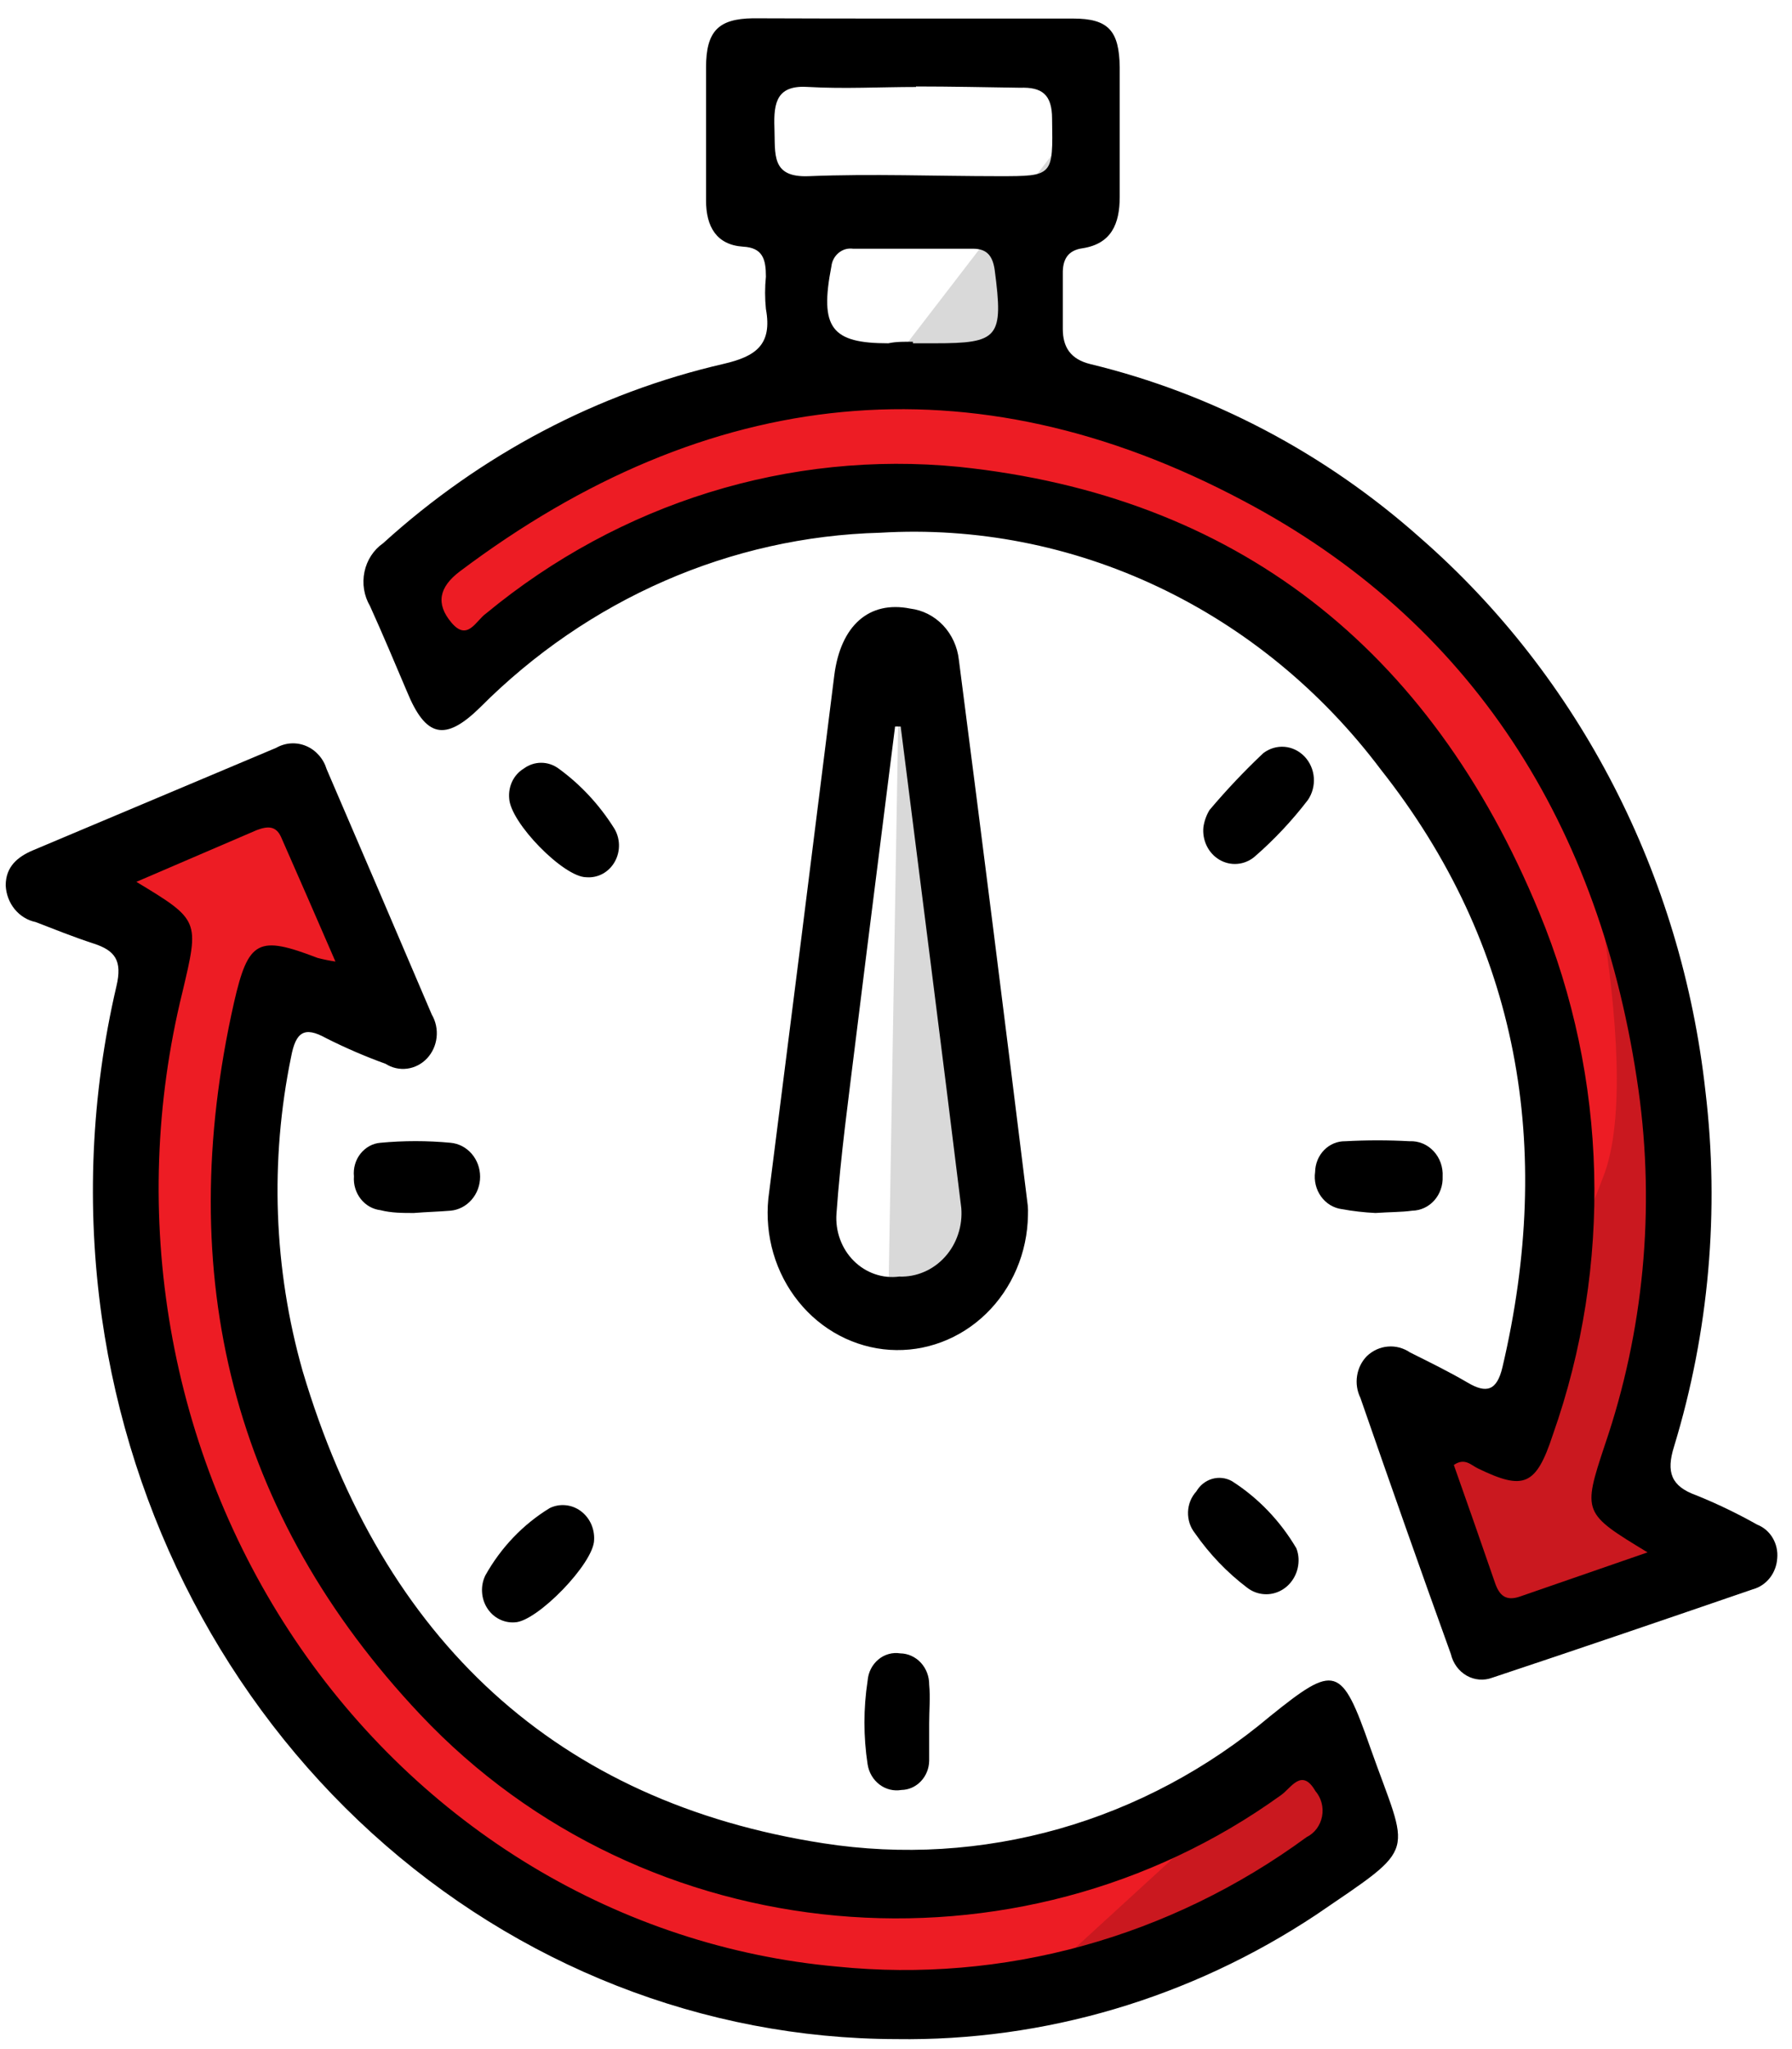 <svg width="49" height="56" viewBox="0 0 49 56" fill="none" xmlns="http://www.w3.org/2000/svg">
<path d="M1.753 23.623L7.475 21.543L10.842 27.392L7.588 27.112L6.916 31.735V37.612L9.678 41.976L12.086 45.717L14.708 48.477L18.7 50.971L23.617 51.44H27.29L36.16 47.048L37.703 50.256L34.436 52.147L27.29 54.396L22.872 54.984L15.427 52.743L9.678 48.925L5.792 42.726L3.729 38.039V29.346V26.033L0.968 23.974L1.753 23.623Z" fill="#ED1C24"/>
<path d="M10.842 15.659L12.346 18.713L18.361 14.657L23.618 13.774L29.287 14.076L35.508 17.529L40.146 22.412L42.608 30.523V35.287L41.15 39.742L39.447 39.153L40.026 43.636L40.585 44.337L47.771 42.411L44.617 40.743L45.043 38.039L45.861 33.696V29.059L44.404 23.974L42.834 20.352L40.026 16.59L35.967 13.459L30.038 10.734L25.421 9.88L19.805 10.552L14.708 12.492L10.842 15.659Z" fill="#ED1C24"/>
<path d="M24.962 0.507C26.426 0.507 27.883 0.507 29.34 0.507C30.305 0.507 30.604 0.836 30.617 1.838C30.617 3.015 30.617 4.199 30.617 5.382C30.617 6.125 30.385 6.657 29.613 6.783C29.18 6.839 29.054 7.113 29.061 7.484C29.061 7.988 29.061 8.493 29.061 8.99C29.061 9.487 29.273 9.817 29.812 9.95C33.136 10.754 36.23 12.382 38.835 14.699C43.186 18.496 45.979 23.913 46.633 29.823C47.023 33.086 46.73 36.4 45.775 39.532C45.555 40.232 45.695 40.617 46.374 40.862C46.948 41.093 47.508 41.363 48.05 41.668C48.225 41.736 48.373 41.864 48.471 42.029C48.57 42.195 48.614 42.391 48.596 42.586C48.584 42.783 48.513 42.971 48.394 43.123C48.274 43.275 48.112 43.384 47.931 43.433C45.562 44.246 43.187 45.058 40.804 45.85C40.69 45.893 40.569 45.91 40.448 45.9C40.327 45.89 40.209 45.854 40.103 45.793C39.996 45.732 39.903 45.648 39.829 45.547C39.755 45.446 39.702 45.33 39.673 45.206C38.835 42.887 38.017 40.561 37.198 38.201C37.107 38.015 37.075 37.804 37.108 37.598C37.14 37.392 37.235 37.203 37.378 37.059C37.537 36.908 37.738 36.817 37.951 36.8C38.164 36.782 38.376 36.839 38.556 36.961C39.088 37.227 39.62 37.486 40.133 37.787C40.645 38.089 40.931 38.011 41.084 37.36C42.495 31.35 41.543 25.823 37.757 21.032C36.136 18.876 34.046 17.163 31.664 16.037C29.282 14.91 26.677 14.403 24.07 14.559C19.985 14.665 16.083 16.368 13.125 19.336C12.167 20.275 11.641 20.149 11.129 18.902C10.796 18.117 10.463 17.326 10.117 16.562C9.953 16.283 9.899 15.948 9.966 15.627C10.033 15.307 10.216 15.027 10.476 14.846C13.146 12.421 16.347 10.735 19.792 9.943C20.663 9.74 21.123 9.424 20.943 8.444C20.913 8.15 20.913 7.854 20.943 7.561C20.943 7.085 20.856 6.769 20.317 6.741C19.592 6.692 19.306 6.195 19.306 5.481C19.306 4.269 19.306 3.057 19.306 1.845C19.306 0.85 19.645 0.514 20.584 0.5C22.081 0.507 23.505 0.507 24.962 0.507ZM45.05 42.425C43.286 41.353 43.266 41.346 43.885 39.483C44.944 36.382 45.259 33.054 44.803 29.795C43.779 22.53 40.219 16.969 33.991 13.683C26.565 9.74 19.353 10.517 12.572 15.617C12.007 16.044 11.907 16.499 12.346 17.018C12.785 17.536 13.012 16.962 13.291 16.765C16.957 13.738 21.586 12.303 26.226 12.759C33.745 13.543 39.094 17.662 42.089 24.94C43.962 29.467 44.096 34.581 42.461 39.209C42.002 40.61 41.663 40.736 40.419 40.134C40.232 40.05 40.059 39.826 39.753 40.036C40.135 41.115 40.512 42.193 40.884 43.272C40.998 43.594 41.17 43.763 41.55 43.636L45.05 42.425ZM25.048 2.377C24.07 2.377 23.085 2.433 22.114 2.377C21.249 2.314 21.149 2.784 21.176 3.498C21.202 4.213 21.076 4.857 22.114 4.815C23.844 4.745 25.581 4.815 27.311 4.815C28.801 4.815 28.794 4.815 28.768 3.246C28.768 2.58 28.488 2.377 27.896 2.398C26.945 2.384 25.993 2.363 25.048 2.363V2.377ZM24.962 9.382H25.547C27.311 9.382 27.444 9.235 27.198 7.372C27.138 6.966 26.965 6.797 26.599 6.797H23.325C23.256 6.788 23.186 6.792 23.118 6.811C23.051 6.831 22.988 6.864 22.933 6.909C22.878 6.954 22.832 7.01 22.797 7.074C22.763 7.137 22.741 7.208 22.733 7.281C22.407 8.962 22.733 9.382 24.29 9.382C24.516 9.333 24.742 9.34 24.962 9.34V9.382Z" fill="black"/>
<path d="M24.503 55.727C19.24 55.715 14.156 53.718 10.172 50.1C6.188 46.481 3.567 41.479 2.784 36.001C2.357 32.986 2.492 29.911 3.184 26.951C3.35 26.25 3.144 25.977 2.565 25.788C1.986 25.599 1.507 25.403 0.975 25.199C0.752 25.153 0.55 25.029 0.401 24.847C0.253 24.666 0.167 24.437 0.156 24.198C0.156 23.679 0.489 23.413 0.901 23.238L7.555 20.436C7.68 20.365 7.819 20.324 7.96 20.316C8.102 20.308 8.244 20.333 8.375 20.389C8.507 20.445 8.625 20.532 8.721 20.641C8.818 20.751 8.89 20.882 8.933 21.024C9.895 23.257 10.853 25.491 11.807 27.728C11.916 27.914 11.962 28.133 11.938 28.35C11.915 28.566 11.823 28.768 11.677 28.924C11.531 29.079 11.34 29.178 11.134 29.205C10.929 29.232 10.72 29.186 10.543 29.073C9.989 28.873 9.447 28.639 8.919 28.373C8.314 28.036 8.088 28.212 7.961 28.877C7.375 31.722 7.482 34.676 8.274 37.465C10.47 44.862 15.26 49.254 22.513 50.375C24.665 50.711 26.86 50.576 28.961 49.98C31.061 49.383 33.023 48.337 34.723 46.908C36.513 45.465 36.679 45.507 37.464 47.748C38.535 50.782 38.828 50.389 35.987 52.33C32.551 54.607 28.562 55.787 24.503 55.727ZM3.729 24.1C5.466 25.15 5.453 25.15 4.987 27.119C4.246 30.125 4.138 33.266 4.669 36.321C5.2 39.376 6.358 42.273 8.062 44.808C9.767 47.343 11.976 49.456 14.536 51C17.097 52.544 19.946 53.48 22.886 53.745C27.429 54.207 31.981 52.953 35.727 50.207C35.835 50.154 35.929 50.075 36.003 49.977C36.076 49.878 36.127 49.763 36.15 49.64C36.173 49.518 36.169 49.391 36.137 49.27C36.105 49.15 36.047 49.039 35.967 48.946C35.594 48.302 35.302 48.869 35.029 49.058C27.829 54.249 17.649 53.387 11.494 46.859C6.371 41.43 4.714 34.866 6.397 27.406C6.79 25.683 7.063 25.557 8.686 26.18C8.847 26.221 9.009 26.254 9.172 26.278C8.64 25.052 8.167 23.967 7.688 22.881C7.549 22.566 7.322 22.573 7.023 22.685L3.729 24.1Z" fill="black"/>
<path d="M28.108 33.213C28.1 33.719 27.995 34.218 27.798 34.68C27.602 35.141 27.319 35.557 26.966 35.9C26.613 36.244 26.198 36.508 25.745 36.678C25.293 36.849 24.812 36.92 24.333 36.89C23.853 36.859 23.384 36.726 22.954 36.499C22.525 36.273 22.143 35.957 21.833 35.571C21.522 35.185 21.289 34.737 21.147 34.253C21.006 33.77 20.959 33.261 21.009 32.758C21.616 27.99 22.218 23.224 22.812 18.461C22.985 17.095 23.763 16.408 24.888 16.632C25.227 16.673 25.544 16.834 25.786 17.088C26.027 17.343 26.18 17.676 26.219 18.033C26.862 23.002 27.489 27.971 28.102 32.94C28.111 33.031 28.113 33.122 28.108 33.213ZM24.628 19.855H24.475C24.116 22.713 23.75 25.571 23.397 28.429C23.204 30.005 22.985 31.588 22.872 33.171C22.855 33.409 22.889 33.648 22.971 33.87C23.052 34.092 23.18 34.293 23.344 34.457C23.509 34.621 23.705 34.745 23.92 34.819C24.136 34.894 24.364 34.917 24.588 34.887C24.821 34.896 25.053 34.853 25.268 34.76C25.484 34.668 25.678 34.528 25.838 34.351C25.999 34.173 26.122 33.962 26.198 33.731C26.276 33.5 26.305 33.254 26.285 33.01C25.746 28.618 25.181 24.233 24.628 19.855Z" fill="black"/>
<path d="M37.61 33.15C37.302 33.135 36.996 33.1 36.692 33.045C36.58 33.03 36.472 32.992 36.374 32.933C36.276 32.874 36.191 32.794 36.123 32.7C36.054 32.605 36.005 32.497 35.977 32.382C35.949 32.267 35.943 32.147 35.96 32.029C35.962 31.917 35.985 31.806 36.027 31.703C36.069 31.6 36.131 31.507 36.207 31.429C36.284 31.351 36.374 31.29 36.474 31.248C36.573 31.207 36.679 31.187 36.785 31.189C37.373 31.157 37.961 31.157 38.548 31.189C38.669 31.183 38.79 31.205 38.903 31.252C39.015 31.299 39.117 31.371 39.202 31.462C39.286 31.553 39.352 31.662 39.394 31.781C39.436 31.901 39.454 32.028 39.447 32.155C39.452 32.274 39.435 32.394 39.395 32.505C39.356 32.617 39.296 32.72 39.218 32.807C39.141 32.894 39.047 32.963 38.944 33.011C38.84 33.059 38.728 33.085 38.615 33.087C38.316 33.129 38.003 33.122 37.61 33.15Z" fill="black"/>
<path d="M16.245 42.081C16.245 42.719 14.681 44.323 14.076 44.337C13.928 44.348 13.78 44.317 13.647 44.248C13.513 44.179 13.4 44.074 13.318 43.943C13.236 43.813 13.189 43.662 13.181 43.506C13.172 43.35 13.203 43.194 13.271 43.055C13.698 42.291 14.305 41.657 15.034 41.213C15.168 41.149 15.316 41.122 15.462 41.136C15.609 41.149 15.75 41.202 15.871 41.289C15.993 41.377 16.091 41.495 16.157 41.634C16.222 41.773 16.253 41.927 16.245 42.081Z" fill="black"/>
<path d="M32.906 22.601C32.931 22.436 32.987 22.279 33.072 22.138C33.534 21.591 34.025 21.071 34.543 20.583C34.711 20.455 34.917 20.393 35.124 20.41C35.331 20.427 35.525 20.522 35.672 20.676C35.819 20.831 35.909 21.036 35.925 21.253C35.941 21.471 35.883 21.688 35.761 21.865C35.324 22.434 34.834 22.956 34.297 23.42C34.163 23.53 34.001 23.596 33.831 23.609C33.661 23.623 33.492 23.583 33.343 23.496C33.195 23.408 33.074 23.277 32.997 23.118C32.919 22.958 32.887 22.779 32.906 22.601Z" fill="black"/>
<path d="M11.315 33.15C11.015 33.15 10.703 33.15 10.403 33.073C10.192 33.048 9.998 32.938 9.863 32.765C9.728 32.593 9.661 32.371 9.678 32.148C9.667 32.038 9.677 31.926 9.708 31.819C9.739 31.713 9.789 31.614 9.857 31.529C9.925 31.443 10.008 31.373 10.102 31.321C10.195 31.27 10.298 31.239 10.403 31.231C11.041 31.171 11.682 31.171 12.32 31.231C12.54 31.251 12.746 31.357 12.895 31.529C13.045 31.701 13.128 31.926 13.128 32.159C13.128 32.392 13.045 32.617 12.895 32.788C12.746 32.96 12.54 33.067 12.32 33.087C11.987 33.115 11.654 33.122 11.315 33.15Z" fill="black"/>
<path d="M35.507 42.593C35.515 42.768 35.476 42.943 35.394 43.095C35.312 43.248 35.191 43.374 35.044 43.457C34.897 43.541 34.731 43.579 34.565 43.567C34.398 43.556 34.238 43.495 34.103 43.391C33.555 42.976 33.072 42.473 32.673 41.899C32.544 41.737 32.478 41.531 32.485 41.32C32.492 41.11 32.574 40.909 32.713 40.758C32.811 40.59 32.966 40.468 33.146 40.416C33.326 40.364 33.519 40.386 33.684 40.477C34.401 40.934 35.005 41.563 35.447 42.313C35.482 42.402 35.502 42.497 35.507 42.593Z" fill="black"/>
<path d="M16.032 23.974C15.413 23.974 13.95 22.482 13.923 21.816C13.909 21.655 13.939 21.492 14.009 21.348C14.08 21.204 14.189 21.085 14.322 21.004C14.462 20.901 14.628 20.846 14.798 20.846C14.968 20.846 15.134 20.901 15.274 21.004C15.87 21.437 16.382 21.986 16.784 22.622C16.871 22.757 16.92 22.916 16.925 23.08C16.93 23.244 16.891 23.406 16.812 23.547C16.734 23.688 16.619 23.803 16.481 23.879C16.343 23.954 16.187 23.987 16.032 23.974Z" fill="black"/>
<path d="M25.407 47.062C25.407 47.419 25.407 47.762 25.407 48.12C25.404 48.33 25.323 48.531 25.181 48.68C25.04 48.829 24.849 48.915 24.649 48.918C24.544 48.936 24.438 48.932 24.335 48.907C24.232 48.882 24.134 48.835 24.049 48.77C23.963 48.705 23.89 48.623 23.834 48.528C23.778 48.433 23.741 48.328 23.724 48.218C23.608 47.461 23.608 46.69 23.724 45.934C23.732 45.822 23.762 45.712 23.812 45.612C23.862 45.513 23.931 45.425 24.015 45.355C24.098 45.284 24.195 45.233 24.298 45.204C24.402 45.174 24.51 45.168 24.616 45.185C24.828 45.188 25.03 45.28 25.179 45.44C25.327 45.6 25.409 45.816 25.407 46.039C25.441 46.389 25.407 46.74 25.407 47.097V47.062Z" fill="black"/>
<g style="mix-blend-mode:multiply" opacity="0.15">
<path d="M42.834 20.352C42.834 20.352 45.07 29.031 43.839 32.162C42.608 35.294 41.177 39.742 41.177 39.742H38.249L40.831 45.836L47.957 43.419L44.63 40.743L45.516 35.609L45.875 31.161V25.914L42.834 20.352Z" fill="#010101"/>
</g>
<g style="mix-blend-mode:multiply" opacity="0.15">
<path d="M24.29 10.048L28.109 10.377V6.755L29.626 5.158L30.617 1.824L24.29 10.048Z" fill="#010101"/>
</g>
<g style="mix-blend-mode:multiply" opacity="0.15">
<path d="M24.582 18.461L24.29 35.616L27.29 34.88V31.161L24.582 18.461Z" fill="#010101"/>
</g>
<g style="mix-blend-mode:multiply" opacity="0.15">
<path d="M36.159 47.048L28.567 53.997L34.436 52.147L37.703 50.256L36.159 47.048Z" fill="#010101"/>
</g>
</svg>
